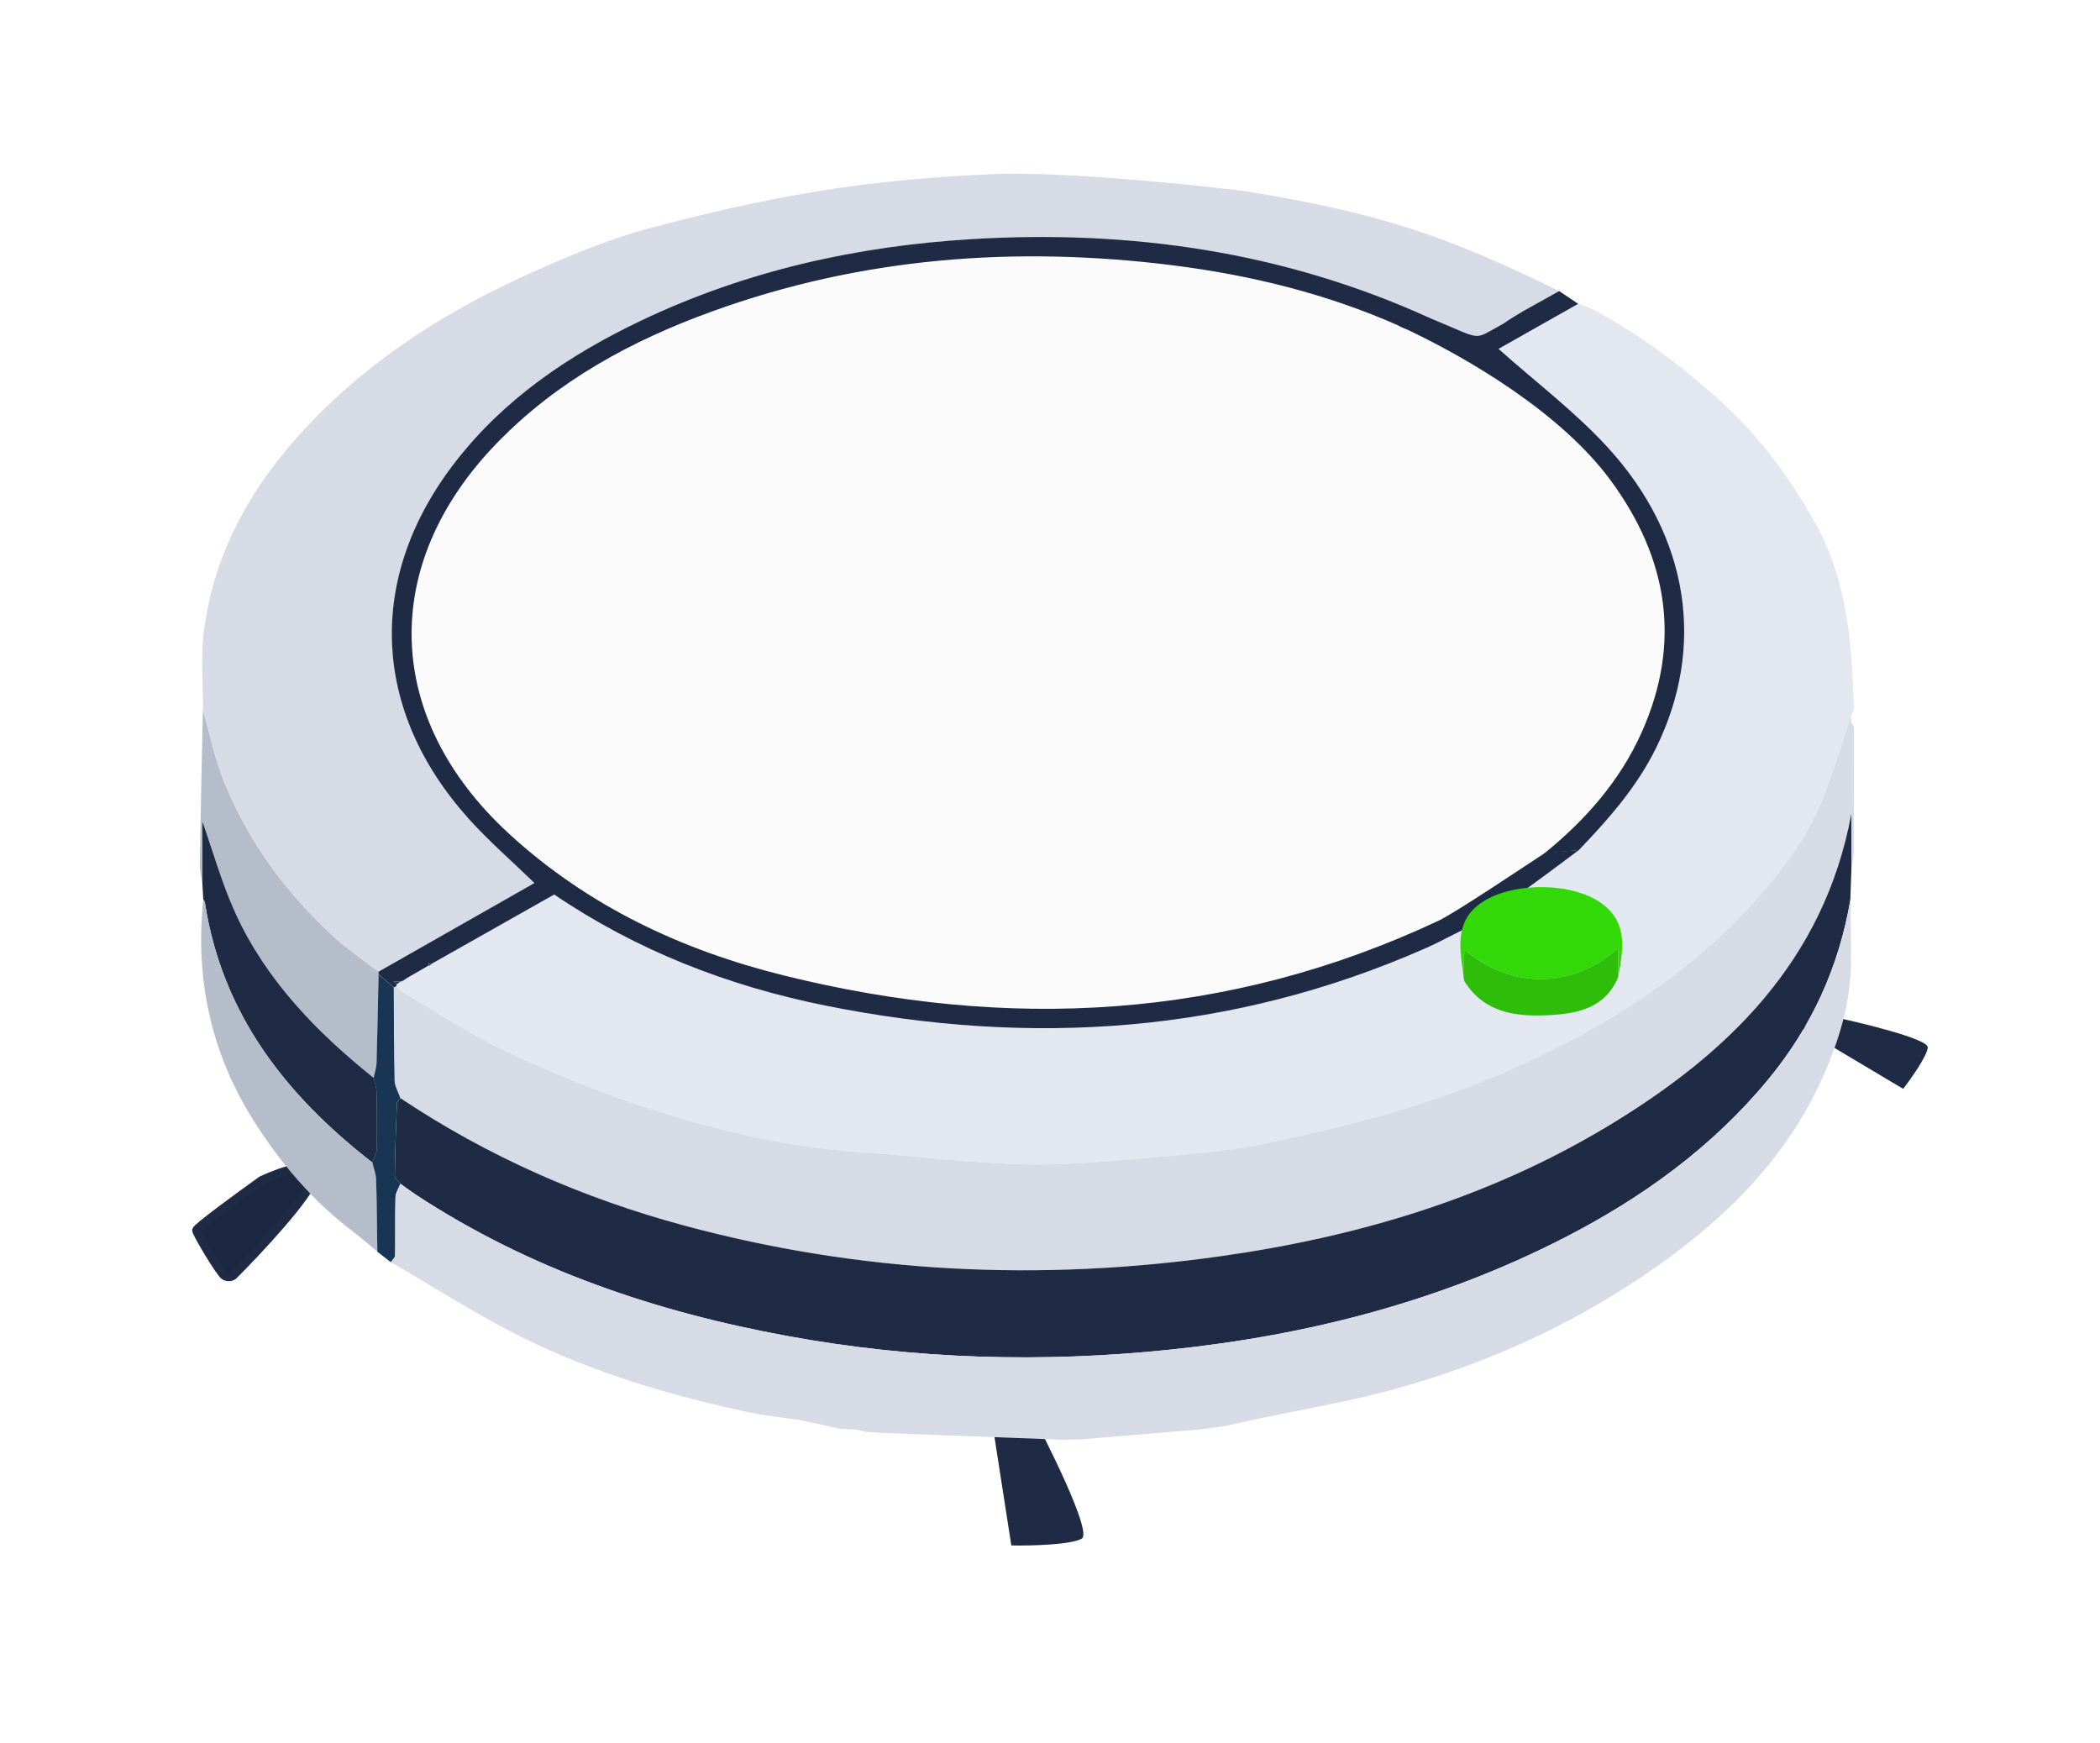 <svg width="53" height="44" viewBox="0 0 53 44" fill="none" xmlns="http://www.w3.org/2000/svg">
<g filter="url(#filter0_d_793_2379)">
<path d="M48.653 22.437C48.674 22.219 46.934 21.8 46.061 21.619L45.463 21.95L48.033 23.481C48.231 23.224 48.633 22.656 48.653 22.437Z" fill="#1F2B45"/>
<path d="M4.96 27.053C4.953 26.987 6.055 26.184 6.606 25.79C7.098 25.561 8.051 25.224 7.927 25.704C7.804 26.184 6.512 27.564 5.882 28.194C5.85 28.216 5.764 28.249 5.674 28.2C5.561 28.139 4.969 27.135 4.96 27.053Z" fill="#1C2842" stroke="#1F2B45" stroke-width="0.219"/>
<path d="M27.302 34.831C27.572 34.672 26.424 32.372 25.817 31.242L24.878 30.848L25.524 35.005C26.004 35.013 27.032 34.99 27.302 34.831Z" fill="#1F2B45"/>
<ellipse rx="15.881" ry="9.493" transform="matrix(-1 0 0 1 26.291 11.964)" fill="#FBFBFB"/>
<path d="M46.718 14.078C46.742 14.001 46.791 13.923 46.789 13.846C46.739 12.247 46.628 10.672 45.823 9.217C45.157 8.015 44.349 6.949 43.326 6.035C42.37 5.181 41.352 4.422 40.221 3.818C40.099 3.753 39.961 3.717 39.831 3.668C39.131 4.063 38.431 4.46 37.822 4.805C38.764 5.647 39.761 6.397 40.587 7.302C42.645 9.557 43.047 12.34 41.797 14.876C41.312 15.86 37.092 19.345 37.092 19.345C36.709 19.519 36.371 19.762 35.986 19.932C31.096 22.089 26.026 22.424 20.834 21.381C18.375 20.886 16.067 19.986 13.99 18.577C12.938 19.172 11.905 19.757 10.871 20.341C10.866 20.363 10.851 20.375 10.828 20.373H10.814C10.761 20.405 10.708 20.437 10.654 20.469L10.636 20.433L10.65 20.471C10.527 20.541 10.404 20.612 10.281 20.682C10.251 20.703 10.221 20.723 10.191 20.743C10.172 20.764 10.147 20.774 10.118 20.773L10.124 20.768C10.089 20.791 10.053 20.814 10.018 20.838C10.015 20.856 10.011 20.875 10.006 20.893C10.044 20.932 10.076 20.984 10.122 21.01C11.004 21.527 11.855 22.11 12.778 22.538C14.006 23.107 15.268 23.628 16.558 24.037C18.239 24.569 19.961 24.964 21.734 25.082C23.073 25.172 24.41 25.346 25.751 25.384C26.798 25.414 27.852 25.319 28.899 25.23C29.915 25.144 30.94 25.064 31.936 24.86C34.05 24.425 36.132 23.881 38.122 22.999C40.51 21.941 42.673 20.587 44.41 18.614C45.068 17.868 45.653 17.064 46.017 16.13C46.278 15.455 46.486 14.762 46.718 14.078Z" fill="#E3E7F0"/>
<path d="M39.353 3.347C36.495 1.946 34.771 1.36 31.367 0.816C31.367 0.816 27.131 0.299 24.997 0.397C23.588 0.462 22.173 0.582 20.78 0.804C19.292 1.041 17.813 1.378 16.358 1.77C15.388 2.031 14.445 2.424 13.524 2.832C11.364 3.788 9.384 5.026 7.751 6.761C6.374 8.224 5.407 9.907 5.146 11.925C5.063 12.575 5.127 13.246 5.124 13.908C5.294 14.502 5.414 15.115 5.641 15.686C6.254 17.229 7.22 18.539 8.441 19.657C8.787 19.974 9.183 20.238 9.556 20.525C10.87 19.778 12.184 19.031 13.492 18.288C12.916 17.728 12.34 17.229 11.835 16.668C9.363 13.919 9.244 10.541 11.514 7.634C12.755 6.046 14.383 4.95 16.182 4.093C18.822 2.835 21.624 2.21 24.53 2.036C28.526 1.796 33.654 3.105 37.325 4.772L39.353 3.347Z" fill="#D6DBE6"/>
<path d="M46.718 14.079C46.486 14.763 46.278 15.457 46.015 16.129C45.651 17.063 45.065 17.867 44.408 18.613C42.67 20.587 40.507 21.94 38.12 22.998C36.13 23.881 34.048 24.425 31.934 24.859C30.938 25.064 29.913 25.143 28.897 25.229C27.85 25.318 26.796 25.413 25.749 25.383C24.408 25.345 23.072 25.171 21.732 25.081C19.959 24.962 18.237 24.567 16.556 24.035C15.266 23.627 14.005 23.106 12.776 22.537C11.853 22.109 11.002 21.526 10.12 21.009C10.074 20.982 10.042 20.931 10.004 20.892C9.98 20.898 9.959 20.909 9.941 20.925C9.946 21.707 9.942 22.488 9.962 23.27C9.965 23.42 10.056 23.568 10.108 23.717C12.314 25.189 14.711 26.24 17.269 26.931C21.737 28.136 26.262 28.349 30.833 27.701C34.261 27.215 37.54 26.241 40.527 24.454C43.593 22.62 46.035 20.267 46.726 16.537C46.726 17.011 46.726 17.484 46.726 17.957C46.748 17.796 46.787 17.634 46.788 17.473C46.793 16.427 46.79 15.382 46.79 14.337C46.767 14.306 46.742 14.273 46.718 14.242C46.718 14.188 46.718 14.133 46.718 14.079Z" fill="#D6DBE5"/>
<path d="M46.725 17.957C46.725 17.484 46.725 17.01 46.725 16.537C46.032 20.267 43.591 22.619 40.526 24.454C37.538 26.241 34.26 27.215 30.831 27.701C26.26 28.349 21.734 28.136 17.267 26.93C14.71 26.24 12.314 25.189 10.107 23.716C10.076 23.761 10.02 23.805 10.018 23.851C9.993 24.459 9.971 25.068 9.965 25.677C9.964 25.744 10.057 25.811 10.107 25.878C10.244 25.975 10.379 26.078 10.52 26.17C13.38 28.04 16.546 29.11 19.883 29.721C23.09 30.308 26.319 30.401 29.56 30.06C33.031 29.696 36.367 28.837 39.485 27.236C41.443 26.23 43.204 24.962 44.619 23.251C45.719 21.92 46.411 20.406 46.699 18.705C46.708 18.455 46.716 18.206 46.725 17.957Z" fill="#1F2B45"/>
<path d="M9.552 20.526C9.18 20.237 8.783 19.974 8.437 19.657C7.218 18.539 6.25 17.23 5.638 15.687C5.411 15.115 5.289 14.502 5.12 13.908C5.093 15.209 5.064 16.509 5.042 17.81C5.04 17.973 5.084 18.136 5.107 18.299C5.107 17.756 5.107 17.213 5.107 16.731C5.37 17.474 5.594 18.285 5.939 19.04C6.715 20.743 7.99 22.047 9.43 23.205C9.456 23.077 9.503 22.949 9.506 22.82C9.529 22.077 9.541 21.334 9.557 20.591C9.552 20.569 9.552 20.547 9.552 20.526Z" fill="#B5BCCA"/>
<path d="M39.848 17.453C40.599 16.671 41.312 15.86 41.796 14.877C43.047 12.341 42.645 9.558 40.586 7.302C39.76 6.397 38.763 5.647 37.82 4.805C38.43 4.46 39.13 4.064 39.83 3.668C39.67 3.561 39.51 3.454 39.351 3.346C38.876 3.62 38.379 3.864 37.931 4.176C37.126 4.601 37.498 4.605 36.047 4.011L35.288 4.211C37.129 5.058 39.422 6.461 40.64 8.111C42.089 10.074 42.45 12.2 41.437 14.474C40.888 15.707 40.015 16.694 38.974 17.54L39.848 17.453Z" fill="#1F2B45"/>
<path d="M9.431 23.205C7.991 22.048 6.715 20.742 5.939 19.04C5.595 18.284 5.371 17.474 5.107 16.73C5.107 17.212 5.107 17.755 5.107 18.299C5.115 18.434 5.124 18.569 5.131 18.704C5.145 18.729 5.167 18.752 5.171 18.778C5.603 21.596 7.219 23.65 9.399 25.341C9.437 25.23 9.505 25.12 9.508 25.008C9.518 24.524 9.514 24.039 9.504 23.554C9.502 23.437 9.457 23.321 9.431 23.205Z" fill="#1F2B45"/>
<path d="M9.399 25.34C7.218 23.648 5.603 21.594 5.171 18.777C5.167 18.75 5.145 18.728 5.131 18.703C4.919 20.706 5.327 22.577 6.399 24.278C7.074 25.348 7.89 26.313 8.912 27.085C9.122 27.244 9.321 27.419 9.525 27.588C9.517 26.981 9.514 26.373 9.496 25.766C9.492 25.624 9.432 25.482 9.399 25.34Z" fill="#B5BCCA"/>
<path d="M9.397 25.341C9.431 25.483 9.489 25.625 9.493 25.768C9.512 26.375 9.515 26.983 9.523 27.59C9.636 27.677 9.749 27.766 9.862 27.854C9.9 27.798 9.97 27.743 9.971 27.687C9.979 27.196 9.967 26.705 9.98 26.215C9.983 26.102 10.062 25.989 10.105 25.877C10.056 25.81 9.963 25.742 9.963 25.676C9.971 25.067 9.992 24.458 10.017 23.85C10.018 23.804 10.074 23.76 10.105 23.715C10.055 23.566 9.963 23.419 9.959 23.268C9.94 22.487 9.943 21.705 9.938 20.923C9.81 20.812 9.683 20.701 9.555 20.59C9.539 21.333 9.526 22.076 9.504 22.819C9.5 22.948 9.455 23.076 9.428 23.205C9.454 23.321 9.499 23.437 9.502 23.554C9.512 24.038 9.516 24.523 9.505 25.008C9.504 25.12 9.436 25.23 9.397 25.341Z" fill="#183554"/>
<path fill-rule="evenodd" clip-rule="evenodd" d="M44.623 23.25C45.723 21.918 46.416 20.405 46.703 18.704C46.704 18.867 46.706 19.029 46.708 19.192C46.712 19.549 46.715 19.907 46.715 20.264C46.711 21.293 46.419 22.253 46.004 23.183C45.037 25.35 43.38 26.913 41.464 28.204C39.497 29.531 37.337 30.485 35.043 31.099C34.264 31.307 33.472 31.463 32.68 31.619C32.32 31.69 31.96 31.761 31.601 31.837C31.369 31.889 31.138 31.941 30.907 31.992L30.229 32.081L30.223 32.081C29.239 32.164 28.255 32.246 27.273 32.328L27.272 32.329C27.187 32.33 27.102 32.331 27.018 32.332C26.933 32.333 26.848 32.334 26.764 32.335L26.76 32.334L26.741 32.334L26.736 32.333L26.735 32.333C25.252 32.277 23.769 32.221 22.285 32.164L22.284 32.164C22.214 32.16 22.143 32.155 22.072 32.151C22.002 32.147 21.931 32.142 21.861 32.138C21.819 32.129 21.777 32.119 21.736 32.11L21.735 32.109L21.735 32.109L21.734 32.109C21.692 32.1 21.65 32.09 21.609 32.081C21.538 32.077 21.467 32.072 21.396 32.068C21.326 32.063 21.255 32.059 21.184 32.054C21.085 31.9 20.965 31.84 20.836 31.821C20.964 31.84 21.084 31.9 21.183 32.054C21.079 32.032 20.975 32.009 20.87 31.986C20.633 31.935 20.395 31.884 20.158 31.833C20.169 31.836 20.181 31.838 20.193 31.839C20.182 31.838 20.17 31.836 20.159 31.834C20.032 31.815 19.905 31.799 19.778 31.783L19.778 31.783L19.778 31.783C19.503 31.747 19.227 31.712 18.957 31.655C16.932 31.227 14.952 30.642 13.099 29.712C12.334 29.327 11.598 28.886 10.862 28.444L10.862 28.444C10.531 28.246 10.2 28.047 9.867 27.854C9.879 27.837 9.894 27.819 9.909 27.802C9.942 27.764 9.975 27.726 9.976 27.687C9.979 27.473 9.979 27.259 9.978 27.045C9.977 26.768 9.977 26.492 9.984 26.215C9.987 26.137 10.024 26.06 10.062 25.983C10.079 25.948 10.096 25.913 10.11 25.877C10.156 25.91 10.202 25.942 10.247 25.975C10.338 26.041 10.43 26.107 10.524 26.169C13.384 28.04 16.551 29.109 19.887 29.72C23.094 30.308 26.323 30.4 29.564 30.059C33.035 29.694 36.37 28.836 39.489 27.235C41.447 26.23 43.207 24.962 44.623 23.25ZM28.451 32.103C28.276 32.113 28.101 32.126 27.927 32.141C28.101 32.125 28.276 32.113 28.451 32.103ZM26.077 32.214C26.198 32.232 26.318 32.255 26.438 32.277C26.516 32.292 26.595 32.306 26.673 32.32C26.591 32.306 26.508 32.29 26.425 32.275C26.309 32.253 26.194 32.232 26.077 32.214Z" fill="#D6DBE5"/>
<path d="M31.596 31.838C31.364 31.889 31.133 31.941 30.902 31.993C31.133 31.942 31.365 31.889 31.596 31.838Z" fill="#B5C6D9"/>
<path d="M37.915 2.667C38.031 2.748 38.148 2.83 38.264 2.911C38.148 2.83 38.032 2.748 37.915 2.667Z" fill="#D9E8F4"/>
<path d="M21.855 32.138C21.772 32.119 21.687 32.1 21.604 32.081C21.687 32.1 21.772 32.119 21.855 32.138Z" fill="#B5C6D9"/>
<path d="M46.717 14.242C46.741 14.274 46.765 14.305 46.789 14.337C46.765 14.306 46.741 14.274 46.717 14.242Z" fill="#E3E8F1"/>
<path d="M35.309 4.222C35.634 4.421 35.86 4.265 36.061 4.015C32.389 2.348 28.524 1.795 24.528 2.035C21.621 2.209 18.82 2.834 16.179 4.092C14.38 4.949 12.752 6.045 11.512 7.632C9.24 10.54 9.36 13.918 11.832 16.667C12.338 17.229 12.913 17.728 13.489 18.286C12.182 19.029 10.868 19.777 9.553 20.524C9.551 20.546 9.553 20.567 9.557 20.589C9.685 20.7 9.813 20.811 9.94 20.922C9.96 20.907 9.981 20.896 10.004 20.889C10.009 20.872 10.013 20.853 10.015 20.834C9.987 20.816 9.958 20.796 9.929 20.778C9.994 20.773 10.058 20.769 10.122 20.764L10.115 20.769C10.14 20.759 10.164 20.75 10.189 20.74C10.218 20.719 10.249 20.699 10.278 20.679C10.402 20.609 10.524 20.538 10.648 20.467L10.633 20.429L10.651 20.466C10.704 20.434 10.758 20.401 10.812 20.37C10.812 20.37 10.825 20.37 10.825 20.37C10.821 20.347 10.817 20.324 10.813 20.301C10.831 20.314 10.85 20.326 10.868 20.339C11.902 19.755 12.934 19.171 13.987 18.576C16.064 19.985 18.372 20.884 20.831 21.379C26.023 22.424 31.093 22.088 35.983 19.93C36.368 19.76 36.734 19.549 37.117 19.374C37.761 18.973 38.099 18.766 39.85 17.452L38.993 17.526C38.6 17.782 36.726 19.041 36.306 19.237C30.972 21.743 25.438 22.022 19.784 20.619C17.199 19.978 14.831 18.866 12.843 17.038C9.685 14.134 9.562 10.252 12.543 7.18C14.066 5.611 15.939 4.596 17.969 3.861C21.737 2.494 25.624 2.201 29.579 2.693C31.557 2.941 33.481 3.412 35.309 4.222Z" fill="#1F2B45"/>
<path d="M10.646 20.468C10.523 20.538 10.4 20.61 10.277 20.68C10.4 20.61 10.523 20.539 10.646 20.468Z" fill="#183554"/>
<path d="M10.123 20.766C10.059 20.77 9.995 20.774 9.93 20.779C9.959 20.798 9.988 20.817 10.017 20.836C10.052 20.812 10.088 20.788 10.123 20.766Z" fill="#183554"/>
<path d="M10.81 20.372C10.757 20.404 10.703 20.435 10.65 20.467C10.704 20.436 10.757 20.404 10.81 20.372Z" fill="#183554"/>
<path d="M10.19 20.742C10.165 20.752 10.14 20.762 10.116 20.772C10.146 20.773 10.169 20.763 10.19 20.742Z" fill="#183554"/>
<path d="M10.869 20.34C10.851 20.327 10.833 20.314 10.815 20.302C10.818 20.325 10.822 20.348 10.826 20.371C10.85 20.373 10.864 20.363 10.869 20.34Z" fill="#183554"/>
<path d="M40.839 20.668C40.96 19.989 41.104 19.304 40.427 18.804C39.714 18.277 38.261 18.249 37.46 18.736C36.724 19.184 36.825 19.871 36.929 20.559C36.941 20.363 36.95 20.167 36.961 19.965C38.124 20.966 39.687 20.966 40.839 19.934C40.839 20.204 40.839 20.436 40.839 20.668Z" fill="#32D808"/>
<path d="M40.838 20.667C40.838 20.435 40.838 20.203 40.838 19.934C39.686 20.965 38.121 20.965 36.96 19.965C36.949 20.167 36.94 20.363 36.928 20.558C36.943 20.634 36.933 20.726 36.973 20.786C37.462 21.552 38.238 21.66 39.042 21.623C39.775 21.59 40.495 21.467 40.838 20.667Z" fill="#2FBD0C"/>
</g>
<defs>
<filter id="filter0_d_793_2379" x="0.852" y="0.385" width="51.803" height="42.621" filterUnits="userSpaceOnUse" color-interpolation-filters="sRGB">
<feFlood flood-opacity="0" result="BackgroundImageFix"/>
<feColorMatrix in="SourceAlpha" type="matrix" values="0 0 0 0 0 0 0 0 0 0 0 0 0 0 0 0 0 0 127 0" result="hardAlpha"/>
<feOffset dy="4"/>
<feGaussianBlur stdDeviation="2"/>
<feComposite in2="hardAlpha" operator="out"/>
<feColorMatrix type="matrix" values="0 0 0 0 0 0 0 0 0 0 0 0 0 0 0 0 0 0 0.25 0"/>
<feBlend mode="normal" in2="BackgroundImageFix" result="effect1_dropShadow_793_2379"/>
<feBlend mode="normal" in="SourceGraphic" in2="effect1_dropShadow_793_2379" result="shape"/>
</filter>
</defs>
</svg>
